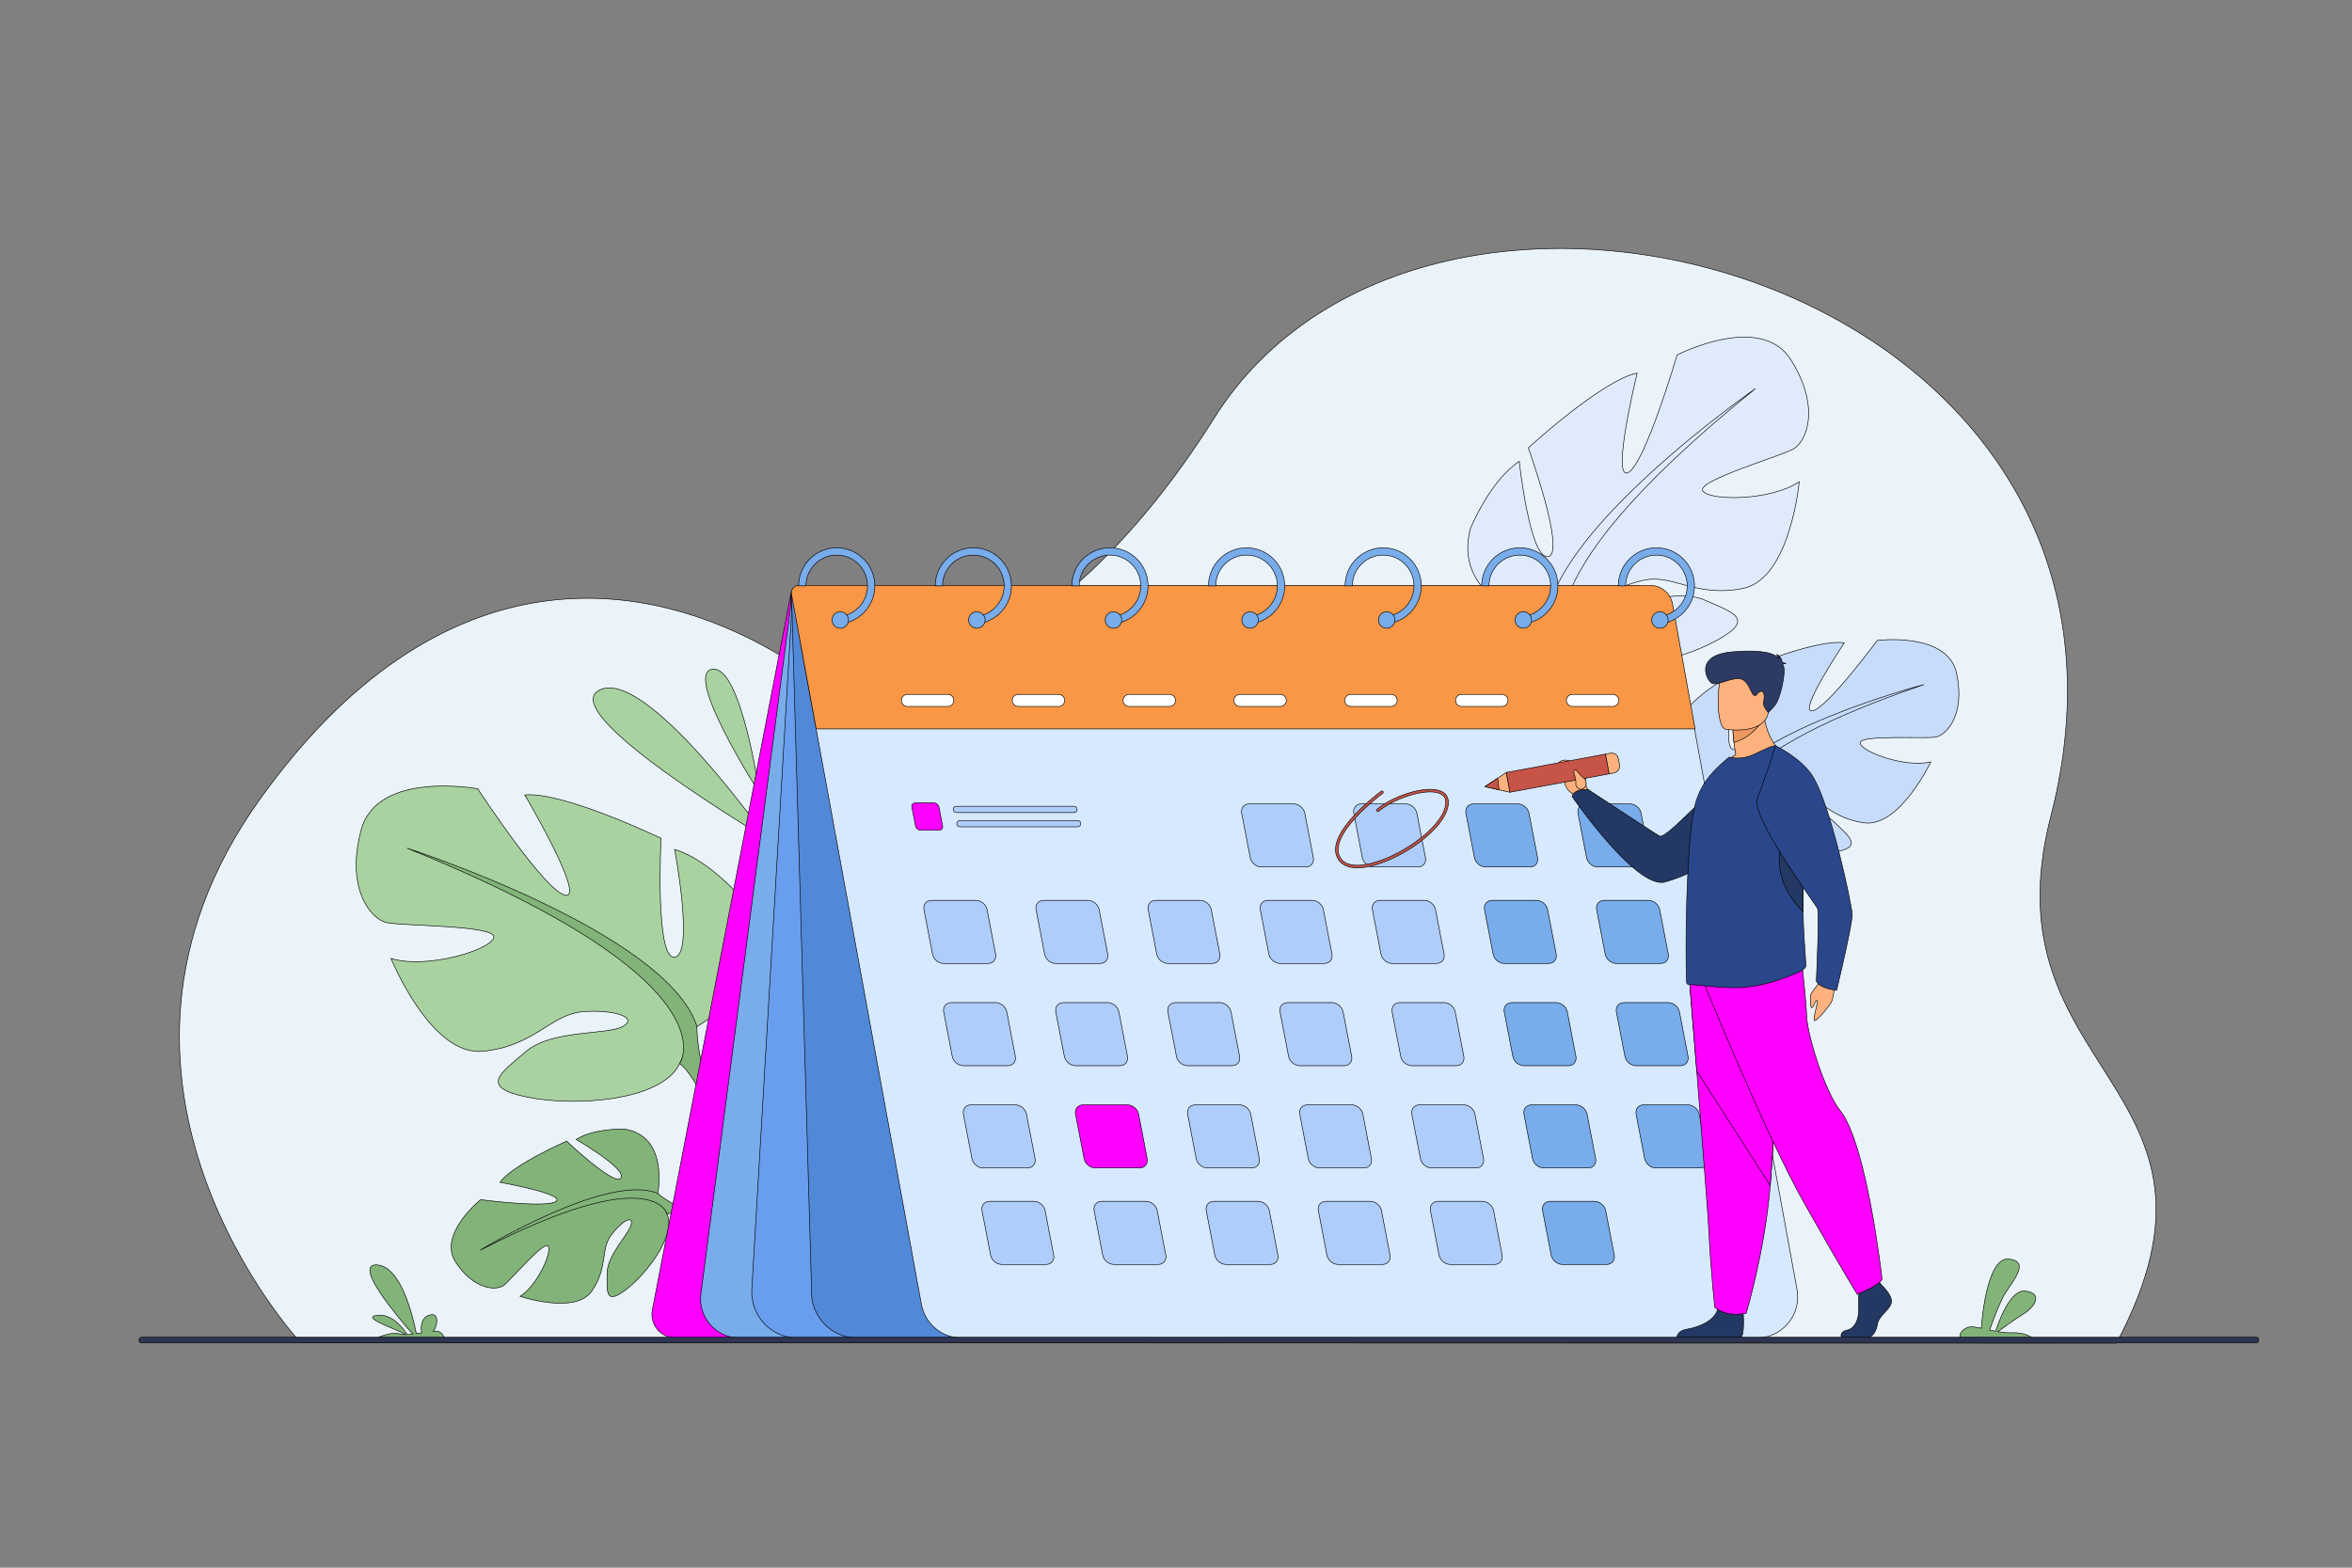 <svg id="vector" xmlns="http://www.w3.org/2000/svg" width="1000" height="666.667" viewBox="0 0 4000 2666.667"><rect x="0" y="0" width="4000" height="2666.667" fill="#808080" stroke="none"/><path fill="#ebf3fa" fill-rule="nonzero" d="m511.27,2283.92c0,-0 -413.02,-443.45 -69.85,-923.55C745.9,934.4 1100.9,963.52 1361.36,1136.38 1472.28,1210.01 1792.11,1145.46 2064.34,712.01 2435.54,120.9 3722.35,479.41 3487.75,1388.84 3374.18,1828.93 3833.28,1844.93 3599.36,2284.85l-3088.09,-0.93" stroke="#00000000" id="path_0"/><path fill="#a8d29f" fill-rule="nonzero" d="m1304.43,1426.63c0,-0 -204.32,-290.84 -284.17,-253.13C940.4,1211.2 1304.43,1426.63 1304.43,1426.63" stroke="#00000000" id="path_1"/><path fill="#a8d29f" fill-rule="nonzero" d="m1291.43,1348.48c0,-0 -31.21,-218.68 -80.41,-210.11 -49.2,8.59 80.41,210.11 80.41,210.11" stroke="#00000000" id="path_2"/><path fill="#82b378" fill-rule="nonzero" d="m1118.69,2030.08c0,-0 19.64,-97.31 -56.63,-109.53 0,-0 -51.73,-1.81 -82.19,17.69 0,-0 86.51,49.95 76.22,65.47 -10.29,15.52 -92.38,-62.6 -92.38,-62.6 0,-0 -92.73,40.61 -113.43,70.04 0,-0 109.58,19.52 95.79,32.03 -13.79,12.52 -128.77,-2.51 -128.77,-2.51 0,-0 -74.09,59.68 -41.82,107.19 32.27,47.51 69.1,47.16 80.75,38.91 11.66,-8.25 68.72,-76.47 75.98,-67.19 7.26,9.28 -17.85,66.87 -47.56,85.51 0,-0 93.29,31.41 121.39,-8.4 28.1,-39.8 15.1,-70.75 32.91,-95.04 17.81,-24.28 38.24,-35.65 34.59,-19 -3.65,16.65 -40.88,51.67 -41.04,83.49 -0.16,31.83 -3.32,55 33.04,26.85 36.35,-28.15 84.65,-93.24 68.9,-128.07 -15.75,-34.84 -15.75,-34.84 -15.75,-34.84" stroke="#00000000" id="path_3"/><path fill="#82b378" fill-rule="nonzero" d="m816.46,2126.72c0,-0 217.59,-132.8 302.23,-96.64 0,-0 29.03,26.45 79,37.4l13.14,11.29c0,-0 -61.23,-19.11 -76.39,-13.85 0,-0 -22.45,-90.84 -317.97,61.8" stroke="#00000000" id="path_4"/><path fill="#82b378" fill-rule="nonzero" d="m1197.69,2067.48c0,-0 67.45,8.64 106.01,69.85L1295.47,2142.95c0,-0 -51.68,-56.69 -93.48,-66.8 -41.8,-10.12 -4.29,-8.67 -4.29,-8.67" stroke="#00000000" id="path_5"/><path fill="#a8d29f" fill-rule="nonzero" d="m1185.29,1746.15c0,-0 158,-88.48 84.27,-208.56 0,-0 -58.99,-73.73 -122.19,-92.69 0,-0 33.71,179.07 0,183.28 -33.71,4.21 -23.17,-202.24 -23.17,-202.24 0,-0 -166.43,-80.05 -231.73,-73.73 0,-0 103.23,174.85 69.52,170.64 -33.71,-4.21 -149.57,-181.17 -149.57,-181.17 0,-0 -170.64,-31.61 -198.03,69.52 -27.39,101.12 16.85,151.68 42.13,158 25.28,6.32 187.49,4.21 183.28,25.28 -4.21,21.07 -113.76,54.77 -174.85,35.81 0,-0 67.41,166.43 155.89,158 88.48,-8.43 115.87,-63.2 170.64,-67.41 54.77,-4.21 94.8,10.53 67.41,25.28 -27.39,14.75 -120.08,4.83 -164.32,42.44 -44.24,37.61 -80.05,60.79 2.11,77.64 82.16,16.85 229.63,6.32 259.12,-56.88 29.49,-63.2 29.49,-63.2 29.49,-63.2" stroke="#00000000" id="path_6"/><path fill="#82b378" fill-rule="nonzero" d="m692.33,1442.79c0,-0 442.4,143.25 492.96,303.36 0,-0 -2.11,71.63 42.13,153.79l0,31.6c0,-0 -46.35,-107.44 -71.63,-122.19 0,-0 99.01,-139.04 -463.47,-366.56" stroke="#00000000" id="path_7"/><path fill="#82b378" fill-rule="nonzero" d="m1227.43,1899.93c0,-0 68.23,103.6 29.33,229.72l-17.55,-4.72c0,-0 17.04,-138.91 -18.66,-208.77 -35.69,-69.87 6.88,-16.23 6.88,-16.23" stroke="#00000000" id="path_8"/><path fill="#FF00FF" fill-rule="nonzero" d="M1345.88,1005.87 L1109.48,2228.01c-4.81,24.87 14.24,47.95 39.55,47.95l124.68,-0l72.17,-1270.09" stroke="#00000000" id="path_9"/><path fill="#c7dcfb" fill-rule="nonzero" d="m2917.27,1355.72c0,-0 -106.33,-67.84 -50.26,-148.4 0,-0 43.97,-48.92 88.67,-59.58 0,-0 -30.6,123.17 -7.32,127.45 23.28,4.27 24.18,-139.71 24.18,-139.71 0,-0 118.94,-49.02 164.1,-42.02 0,-0 -78.77,117.47 -55.16,115.88 23.62,-1.58 111.25,-120.01 111.25,-120.01 0,-0 119.9,-15.16 134.94,56.25 14.99,71.41 -17.78,104.8 -35.62,108.19 -17.82,3.39 -130.55,-4.55 -128.46,10.26 2.09,14.82 76.92,42.63 120.15,31.88 0,-0 -53.5,113.03 -114.7,103.64 -61.19,-9.39 -78.05,-48.57 -115.97,-53.69 -37.92,-5.11 -66.36,3.55 -47.88,14.89 18.46,11.35 83.3,8.16 112.56,36.08 29.26,27.91 53.24,45.45 -4.57,53.89 -57.79,8.44 -159.93,-4.77 -177.9,-49.89 -18.01,-45.12 -18.01,-45.12 -18.01,-45.12" stroke="#00000000" id="path_10"/><path fill="#c7dcfb" fill-rule="nonzero" d="m3272.19,1164.44c0,-0 -313.35,81.95 -354.9,191.27 0,-0 -1.39,49.88 -35.43,105.25l-1.26,21.97c0,-0 36.52,-72.87 54.68,-82.11 0,-0 -63.3,-100.64 336.92,-236.39" stroke="#00000000" id="path_11"/><path fill="#c7dcfb" fill-rule="nonzero" d="m2881.85,1460.98c0,-0 -51.59,69.32 -29.58,158.56l12.41,-2.57c0,-0 -6.31,-97.27 21.31,-144.42 27.62,-47.16 -4.13,-11.56 -4.13,-11.56" stroke="#00000000" id="path_12"/><path fill="#dfebfd" fill-rule="nonzero" d="m2630.98,1061.28c0,-0 -163.39,-35.88 -130.37,-161.78 0,-0 32.36,-80.99 83.15,-114.68 0,-0 18.18,167.32 49.12,162.02 30.93,-5.31 -33.71,-184.98 -33.71,-184.98 0,-0 125.67,-115.36 185.11,-127.27 0,-0 -44.41,182.22 -15.73,169.46 28.65,-12.76 83.66,-200.23 83.66,-200.23 0,-0 142.38,-73.67 193.68,8.38 51.3,82.05 25.75,138.59 5.09,150.96 -20.65,12.36 -164.61,53.96 -155.24,71.46 9.37,17.49 115.24,17.94 164.15,-15.2 0,-0 -14.97,165.18 -95.46,181.44 -80.47,16.26 -119.37,-24.82 -168.9,-13.87 -49.56,10.95 -80.98,34.71 -52.82,40.41 28.16,5.7 107.45,-27.91 156.63,-6.51 49.19,21.39 87.06,32.28 18.94,69.19 -68.12,36.91 -201.28,67.12 -244.3,19.16 -43,-47.96 -43,-47.96 -43,-47.96" stroke="#00000000" id="path_13"/><path fill="#dfebfd" fill-rule="nonzero" d="m2985.46,661.02c0,-0 -352.69,245.18 -354.48,400.26 0,-0 21.06,62.75 3.96,147.23l8.48,27.93c0,-0 12.18,-107.39 30.57,-127.2 0,-0 -124.77,-96.38 311.48,-448.23" stroke="#00000000" id="path_14"/><path fill="#dfebfd" fill-rule="nonzero" d="m2634.95,1208.52c0,-0 -32.55,109.87 35.63,210.92l14.25,-8.87c0,-0 -52.28,-118.23 -39.45,-189.55 12.83,-71.32 -10.43,-12.51 -10.43,-12.51" stroke="#00000000" id="path_15"/><path fill="#78acea" fill-rule="nonzero" d="M1348.72,1000.92 L1192.03,2200.88c-5.2,39.79 25.78,75.08 65.91,75.08l229.87,-0l-129.6,-1279.37 -9.48,4.33" stroke="#00000000" id="path_16"/><path fill="#699dee" fill-rule="nonzero" d="M1348.72,1000.92 L1278.57,2193.23c-2.64,44.88 33.04,82.73 78,82.73l342.83,-0l-350.68,-1275.04" stroke="#00000000" id="path_17"/><path fill="#5288d8" fill-rule="nonzero" d="m1346.08,1010.65 l34.11,1182.57c-2.64,44.88 33.04,82.73 78,82.73l342.83,-0l-454.93,-1265.31" stroke="#00000000" id="path_18"/><path fill="#d7e9ff" fill-rule="nonzero" d="M2987.45,2275.96L1635.72,2275.96c-33.75,-0 -62.68,-24.12 -68.75,-57.32l-205.68,-1124.83c-9.35,-51.07 29.88,-98.12 81.8,-98.12l1335.81,-0c33.74,-0 62.67,24.12 68.74,57.32l208.54,1140.48c7.86,42.92 -25.1,82.47 -68.74,82.47" stroke="#00000000" id="path_19"/><path fill="#f99746" fill-rule="nonzero" d="M1388.05,1239.9L2882.77,1239.9l-38.32,-212.37c-3.32,-18.42 -19.37,-31.82 -38.1,-31.82L1358.55,995.7c-7.91,-0 -13.88,7.17 -12.47,14.95l41.97,229.24" stroke="#00000000" id="path_20"/><path fill="#78acea" fill-rule="nonzero" d="m1423,931.79c-35.75,-0 -64.81,29.05 -64.81,64.79l12.45,-0c0,-28.87 23.48,-52.35 52.36,-52.35 28.87,-0 52.36,23.48 52.36,52.35 0,5.8 -0.93,11.37 -2.69,16.57 -5.13,15.4 -17.24,27.61 -32.55,32.91 -4.48,1.56 -9.21,2.53 -14.15,2.8l0,12.45c5.76,-0.25 11.29,-1.27 16.56,-2.93 21.03,-6.65 37.44,-23.77 43.12,-45.23 1.4,-5.29 2.15,-10.84 2.15,-16.57 0,-35.73 -29.07,-64.79 -64.8,-64.79" stroke="#00000000" id="path_21"/><path fill="#78acea" fill-rule="nonzero" d="m1443.04,1054.63c0,1.29 -0.19,2.56 -0.51,3.75 -1.64,5.93 -7.07,10.28 -13.52,10.28 -7.75,-0 -14.04,-6.28 -14.04,-14.03 0,-7.75 6.29,-14.04 14.04,-14.04 4.52,-0 8.53,2.16 11.11,5.47 1.84,2.37 2.92,5.35 2.92,8.57" stroke="#00000000" id="path_22"/><path fill="#78acea" fill-rule="nonzero" d="m1655.33,931.79c-35.73,-0 -64.8,29.05 -64.8,64.79l12.44,-0c0,-28.87 23.49,-52.35 52.36,-52.35 28.88,-0 52.36,23.48 52.36,52.35 0,5.8 -0.95,11.37 -2.69,16.57 -5.15,15.4 -17.24,27.61 -32.55,32.91 -4.47,1.56 -9.21,2.53 -14.15,2.8l0,12.45c5.75,-0.25 11.29,-1.27 16.56,-2.93 21.03,-6.65 37.45,-23.77 43.13,-45.23 1.4,-5.29 2.15,-10.84 2.15,-16.57 0,-35.73 -29.08,-64.79 -64.81,-64.79" stroke="#00000000" id="path_23"/><path fill="#78acea" fill-rule="nonzero" d="m1675.36,1054.63c0,1.29 -0.17,2.56 -0.49,3.75 -1.64,5.93 -7.07,10.28 -13.53,10.28 -7.75,-0 -14.03,-6.28 -14.03,-14.03 0,-7.75 6.28,-14.04 14.03,-14.04 4.53,-0 8.56,2.16 11.12,5.47 1.83,2.37 2.91,5.35 2.91,8.57" stroke="#00000000" id="path_24"/><path fill="#78acea" fill-rule="nonzero" d="m1887.68,931.79c-35.73,-0 -64.8,29.05 -64.8,64.79l12.43,-0c0,-28.87 23.48,-52.35 52.37,-52.35 28.87,-0 52.36,23.48 52.36,52.35 0,5.8 -0.95,11.37 -2.71,16.57 -5.13,15.4 -17.24,27.61 -32.53,32.91 -4.48,1.56 -9.23,2.53 -14.16,2.8l0,12.45c5.75,-0.25 11.29,-1.27 16.56,-2.93 21.04,-6.67 37.44,-23.77 43.12,-45.23 1.4,-5.29 2.15,-10.84 2.15,-16.57 0,-35.73 -29.07,-64.79 -64.79,-64.79" stroke="#00000000" id="path_25"/><path fill="#78acea" fill-rule="nonzero" d="m1907.71,1054.63c0,1.29 -0.19,2.56 -0.51,3.75 -1.64,5.93 -7.07,10.28 -13.52,10.28 -7.75,-0 -14.04,-6.28 -14.04,-14.03 0,-7.75 6.29,-14.04 14.04,-14.04 4.52,-0 8.53,2.16 11.12,5.47 1.83,2.37 2.91,5.35 2.91,8.57" stroke="#00000000" id="path_26"/><path fill="#78acea" fill-rule="nonzero" d="m2120,931.79c-35.73,-0 -64.79,29.06 -64.79,64.79l12.44,-0c0,-28.87 23.48,-52.35 52.35,-52.35 28.87,-0 52.37,23.48 52.37,52.35 0,5.79 -0.95,11.37 -2.69,16.57 -5.15,15.39 -17.24,27.61 -32.54,32.91 -4.48,1.55 -9.22,2.52 -14.15,2.8l0,12.45c5.74,-0.27 11.3,-1.26 16.57,-2.94 21.04,-6.68 37.44,-23.78 43.12,-45.22 1.39,-5.29 2.14,-10.86 2.14,-16.57 0,-35.73 -29.07,-64.79 -64.81,-64.79" stroke="#00000000" id="path_27"/><path fill="#78acea" fill-rule="nonzero" d="m2140.05,1054.63c0,1.29 -0.19,2.56 -0.51,3.75 -1.64,5.93 -7.08,10.28 -13.53,10.28 -7.75,-0 -14.03,-6.28 -14.03,-14.03 0,-7.75 6.28,-14.04 14.03,-14.04 4.52,-0 8.55,2.16 11.12,5.47 1.84,2.37 2.92,5.35 2.92,8.57" stroke="#00000000" id="path_28"/><path fill="#78acea" fill-rule="nonzero" d="m2352.33,931.8c-35.72,-0 -64.8,29.05 -64.8,64.79l12.43,-0c0,-28.87 23.52,-52.36 52.38,-52.36 28.87,-0 52.36,23.49 52.36,52.36 0,5.8 -0.95,11.37 -2.7,16.58 -5.15,15.38 -17.25,27.6 -32.55,32.89 -4.46,1.56 -9.22,2.54 -14.13,2.8l0,12.46c5.74,-0.27 11.28,-1.26 16.55,-2.94 21.03,-6.66 37.46,-23.77 43.12,-45.21 1.41,-5.31 2.15,-10.85 2.15,-16.58 0,-35.74 -29.06,-64.79 -64.8,-64.79" stroke="#00000000" id="path_29"/><path fill="#78acea" fill-rule="nonzero" d="m2372.37,1054.64c0,1.3 -0.19,2.55 -0.51,3.74 -1.63,5.94 -7.04,10.29 -13.52,10.29 -7.74,-0 -14.03,-6.29 -14.03,-14.03 0,-7.76 6.29,-14.04 14.03,-14.04 4.54,-0 8.56,2.15 11.11,5.47 1.85,2.37 2.93,5.34 2.93,8.57" stroke="#00000000" id="path_30"/><path fill="#78acea" fill-rule="nonzero" d="m2584.7,931.79c-35.74,-0 -64.81,29.05 -64.81,64.79l12.43,-0c0,-28.88 23.49,-52.36 52.37,-52.36 28.87,-0 52.36,23.47 52.36,52.36 0,5.79 -0.96,11.36 -2.7,16.56 -5.15,15.39 -17.25,27.62 -32.54,32.91 -4.47,1.55 -9.22,2.53 -14.16,2.8l0,12.45c5.77,-0.26 11.3,-1.26 16.56,-2.94 21.02,-6.65 37.45,-23.77 43.12,-45.22 1.4,-5.28 2.15,-10.84 2.15,-16.56 0,-35.74 -29.06,-64.79 -64.79,-64.79" stroke="#00000000" id="path_31"/><path fill="#78acea" fill-rule="nonzero" d="m2604.72,1054.63c0,1.29 -0.19,2.56 -0.51,3.74 -1.63,5.93 -7.08,10.29 -13.53,10.29 -7.73,-0 -14.01,-6.3 -14.01,-14.03 0,-7.75 6.28,-14.05 14.01,-14.05 4.52,-0 8.55,2.16 11.12,5.47 1.84,2.38 2.92,5.35 2.92,8.58" stroke="#00000000" id="path_32"/><path fill="#78acea" fill-rule="nonzero" d="m2817.02,931.79c-35.73,-0 -64.8,29.06 -64.8,64.79l12.43,-0c0,-28.87 23.5,-52.35 52.37,-52.35 28.87,-0 52.37,23.48 52.37,52.35 0,5.8 -0.94,11.37 -2.69,16.57 -5.14,15.39 -17.24,27.61 -32.57,32.9 -4.47,1.55 -9.19,2.53 -14.13,2.8l0,12.45c5.75,-0.26 11.28,-1.26 16.55,-2.94 21.02,-6.65 37.45,-23.77 43.12,-45.22 1.4,-5.3 2.14,-10.85 2.14,-16.57 0,-35.73 -29.07,-64.79 -64.8,-64.79" stroke="#00000000" id="path_33"/><path fill="#78acea" fill-rule="nonzero" d="m2837.05,1054.63c0,1.29 -0.17,2.56 -0.49,3.74 -1.65,5.94 -7.08,10.29 -13.54,10.29 -7.75,-0 -14.03,-6.29 -14.03,-14.03 0,-7.75 6.28,-14.03 14.03,-14.03 4.53,-0 8.53,2.15 11.1,5.47 1.84,2.37 2.92,5.34 2.92,8.57" stroke="#00000000" id="path_34"/><path fill="#afcdfb" fill-rule="nonzero" d="m2252.43,1638.85l-75.56,-0c-8.73,-0 -17.26,-7.13 -18.94,-15.88l-14.58,-75.56c-1.68,-8.73 4.07,-15.88 12.82,-15.88l75.56,-0c8.73,-0 17.26,7.15 18.93,15.88l14.59,75.56c1.68,8.75 -4.09,15.88 -12.82,15.88" stroke="#00000000" id="path_35"/><path fill="#afcdfb" fill-rule="nonzero" d="m2443.1,1638.85l-75.57,-0c-8.73,-0 -17.25,-7.13 -18.92,-15.88l-14.59,-75.56c-1.67,-8.73 4.1,-15.88 12.83,-15.88l75.55,-0c8.74,-0 17.26,7.15 18.95,15.88l14.58,75.56c1.67,8.75 -4.09,15.88 -12.83,15.88" stroke="#00000000" id="path_36"/><path fill="#78acea" fill-rule="nonzero" d="m2633.78,1638.85l-75.57,-0c-8.74,-0 -17.25,-7.13 -18.94,-15.88l-14.57,-75.56c-1.69,-8.73 4.08,-15.88 12.82,-15.88l75.55,-0c8.74,-0 17.25,7.15 18.96,15.88l14.57,75.56c1.67,8.75 -4.09,15.88 -12.82,15.88" stroke="#00000000" id="path_37"/><path fill="#afcdfb" fill-rule="nonzero" d="m1680.43,1638.85l-75.56,-0c-8.73,-0 -17.27,-7.13 -18.95,-15.88l-14.57,-75.56c-1.69,-8.73 4.08,-15.88 12.81,-15.88l75.56,-0c8.73,-0 17.27,7.15 18.95,15.88l14.57,75.56c1.69,8.75 -4.08,15.88 -12.81,15.88" stroke="#00000000" id="path_38"/><path fill="#FF00FF" fill-rule="nonzero" d="m1597.61,1412.01l-32.48,-0c-3.75,-0 -7.41,-3.07 -8.13,-6.83l-6.27,-32.47c-0.72,-3.76 1.76,-6.83 5.51,-6.83l32.47,-0c3.76,-0 7.43,3.07 8.15,6.83l6.27,32.47c0.72,3.76 -1.76,6.83 -5.51,6.83" stroke="#00000000" id="path_39"/><path fill="#afcdfb" fill-rule="nonzero" d="m1871.09,1638.85l-75.56,-0c-8.73,-0 -17.27,-7.13 -18.95,-15.88l-14.57,-75.56c-1.68,-8.73 4.08,-15.88 12.81,-15.88l75.56,-0c8.73,-0 17.27,7.15 18.95,15.88l14.57,75.56c1.69,8.75 -4.08,15.88 -12.81,15.88" stroke="#00000000" id="path_40"/><path fill="#afcdfb" fill-rule="nonzero" d="m2061.76,1638.85l-75.56,-0c-8.73,-0 -17.25,-7.13 -18.95,-15.88l-14.57,-75.56c-1.68,-8.73 4.08,-15.88 12.81,-15.88l75.56,-0c8.75,-0 17.27,7.15 18.95,15.88l14.57,75.56c1.69,8.75 -4.08,15.88 -12.81,15.88" stroke="#00000000" id="path_41"/><path fill="#78acea" fill-rule="nonzero" d="m2824.43,1638.86l-75.55,-0c-8.74,-0 -17.28,-7.13 -18.95,-15.88l-14.58,-75.56c-1.69,-8.73 4.08,-15.88 12.82,-15.88l75.55,-0c8.74,-0 17.28,7.15 18.95,15.88l14.58,75.56c1.69,8.74 -4.08,15.88 -12.82,15.88" stroke="#00000000" id="path_42"/><path fill="#afcdfb" fill-rule="nonzero" d="m2220.76,1474.75l-75.56,-0c-8.74,-0 -17.27,-7.15 -18.94,-15.88l-14.58,-75.56c-1.69,-8.73 4.07,-15.88 12.81,-15.88l75.56,-0c8.74,-0 17.27,7.15 18.95,15.88l14.56,75.56c1.7,8.73 -4.07,15.88 -12.81,15.88" stroke="#00000000" id="path_43"/><path fill="#afcdfb" fill-rule="nonzero" d="m2411.43,1474.75l-75.56,-0c-8.72,-0 -17.25,-7.15 -18.95,-15.88l-14.57,-75.56c-1.68,-8.73 4.08,-15.88 12.81,-15.88l75.56,-0c8.75,-0 17.26,7.15 18.95,15.88l14.59,75.56c1.68,8.73 -4.09,15.88 -12.83,15.88" stroke="#00000000" id="path_44"/><path fill="#78acea" fill-rule="nonzero" d="m2602.09,1474.75l-75.56,-0c-8.73,-0 -17.24,-7.15 -18.93,-15.88l-14.59,-75.56c-1.67,-8.73 4.09,-15.88 12.83,-15.88l75.56,-0c8.73,-0 17.26,7.15 18.94,15.88l14.58,75.56c1.69,8.73 -4.09,15.88 -12.83,15.88" stroke="#00000000" id="path_45"/><path fill="#78acea" fill-rule="nonzero" d="m2792.77,1474.75l-75.56,-0c-8.75,-0 -17.26,-7.15 -18.94,-15.88l-14.59,-75.56c-1.67,-8.73 4.1,-15.88 12.83,-15.88l75.56,-0c8.73,-0 17.26,7.15 18.94,15.88l14.57,75.56c1.69,8.73 -4.06,15.88 -12.81,15.88" stroke="#00000000" id="path_46"/><path fill="#afcdfb" fill-rule="nonzero" d="m2285.98,1812.8l-75.56,-0c-8.74,-0 -17.26,-7.15 -18.94,-15.88l-14.58,-75.56c-1.69,-8.73 4.08,-15.88 12.81,-15.88l75.56,-0c8.74,-0 17.26,7.15 18.94,15.88l14.58,75.56c1.68,8.73 -4.08,15.88 -12.81,15.88" stroke="#00000000" id="path_47"/><path fill="#afcdfb" fill-rule="nonzero" d="m2476.66,1812.8l-75.56,-0c-8.74,-0 -17.27,-7.15 -18.95,-15.88l-14.56,-75.56c-1.7,-8.73 4.08,-15.88 12.81,-15.88l75.56,-0c8.73,-0 17.27,7.15 18.95,15.88l14.56,75.56c1.7,8.73 -4.08,15.88 -12.81,15.88" stroke="#00000000" id="path_48"/><path fill="#78acea" fill-rule="nonzero" d="m2667.32,1812.8l-75.55,-0c-8.74,-0 -17.26,-7.15 -18.95,-15.88l-14.58,-75.56c-1.68,-8.73 4.08,-15.88 12.82,-15.88l75.57,-0c8.74,-0 17.26,7.15 18.94,15.88l14.58,75.56c1.69,8.73 -4.08,15.88 -12.82,15.88" stroke="#00000000" id="path_49"/><path fill="#afcdfb" fill-rule="nonzero" d="m1713.97,1812.8l-75.56,-0c-8.73,-0 -17.25,-7.15 -18.95,-15.88l-14.57,-75.56c-1.68,-8.73 4.08,-15.88 12.83,-15.88l75.56,-0c8.73,-0 17.25,7.15 18.93,15.88l14.59,75.56c1.68,8.73 -4.09,15.88 -12.83,15.88" stroke="#00000000" id="path_50"/><path fill="#afcdfb" fill-rule="nonzero" d="m1904.64,1812.8l-75.56,-0c-8.73,-0 -17.25,-7.15 -18.95,-15.88l-14.57,-75.56c-1.68,-8.73 4.09,-15.88 12.83,-15.88l75.56,-0c8.73,-0 17.25,7.15 18.95,15.88l14.57,75.56c1.68,8.73 -4.08,15.88 -12.83,15.88" stroke="#00000000" id="path_51"/><path fill="#afcdfb" fill-rule="nonzero" d="m2095.32,1812.8l-75.56,-0c-8.75,-0 -17.27,-7.15 -18.95,-15.88l-14.59,-75.56c-1.68,-8.73 4.09,-15.88 12.83,-15.88l75.56,-0c8.73,-0 17.25,7.15 18.95,15.88l14.57,75.56c1.68,8.73 -4.08,15.88 -12.81,15.88" stroke="#00000000" id="path_52"/><path fill="#78acea" fill-rule="nonzero" d="m2857.99,1812.8l-75.57,-0c-8.72,-0 -17.25,-7.15 -18.94,-15.88l-14.57,-75.56c-1.67,-8.73 4.09,-15.88 12.81,-15.88l75.58,-0c8.72,-0 17.25,7.15 18.93,15.88l14.59,75.56c1.67,8.73 -4.11,15.88 -12.83,15.88" stroke="#00000000" id="path_53"/><path fill="#afcdfb" fill-rule="nonzero" d="M2319.52,1986.74L2243.96,1986.74c-8.73,-0 -17.25,-7.15 -18.94,-15.88l-14.58,-75.56c-1.68,-8.73 4.08,-15.88 12.82,-15.88l75.58,-0c8.73,-0 17.25,7.15 18.93,15.88l14.59,75.56c1.68,8.73 -4.1,15.88 -12.83,15.88" stroke="#00000000" id="path_54"/><path fill="#afcdfb" fill-rule="nonzero" d="m2510.18,1986.74l-75.56,-0c-8.74,-0 -17.25,-7.15 -18.94,-15.88l-14.58,-75.56c-1.67,-8.73 4.07,-15.88 12.82,-15.88l75.56,-0c8.74,-0 17.25,7.15 18.94,15.88l14.59,75.56c1.67,8.73 -4.1,15.88 -12.84,15.88" stroke="#00000000" id="path_55"/><path fill="#78acea" fill-rule="nonzero" d="m2700.85,1986.74l-75.56,-0c-8.73,-0 -17.24,-7.15 -18.92,-15.88l-14.59,-75.56c-1.68,-8.73 4.1,-15.88 12.83,-15.88l75.56,-0c8.73,-0 17.26,7.15 18.94,15.88l14.58,75.56c1.68,8.73 -4.08,15.88 -12.83,15.88" stroke="#00000000" id="path_56"/><path fill="#afcdfb" fill-rule="nonzero" d="m1747.53,1986.73l-75.56,-0c-8.75,-0 -17.27,-7.15 -18.95,-15.88l-14.57,-75.56c-1.69,-8.73 4.08,-15.88 12.81,-15.88l75.56,-0c8.73,-0 17.25,7.15 18.95,15.88l14.57,75.56c1.68,8.73 -4.08,15.88 -12.81,15.88" stroke="#00000000" id="path_57"/><path fill="#FF00FF" fill-rule="nonzero" d="m1938.2,1986.73l-75.56,-0c-8.73,-0 -17.27,-7.15 -18.95,-15.88l-14.57,-75.56c-1.69,-8.73 4.08,-15.88 12.81,-15.88l75.56,-0c8.73,-0 17.27,7.15 18.95,15.88l14.57,75.56c1.69,8.73 -4.08,15.88 -12.81,15.88" stroke="#00000000" id="path_58"/><path fill="#afcdfb" fill-rule="nonzero" d="m2128.87,1986.73l-75.56,-0c-8.73,-0 -17.27,-7.15 -18.95,-15.88l-14.57,-75.56c-1.68,-8.73 4.08,-15.88 12.81,-15.88l75.56,-0c8.73,-0 17.27,7.15 18.95,15.88l14.57,75.56c1.69,8.73 -4.08,15.88 -12.81,15.88" stroke="#00000000" id="path_59"/><path fill="#78acea" fill-rule="nonzero" d="m2891.56,1986.73l-75.56,-0c-8.74,-0 -17.28,-7.15 -18.95,-15.88l-14.57,-75.56c-1.69,-8.73 4.08,-15.88 12.8,-15.88l75.58,-0c8.72,-0 17.26,7.15 18.93,15.88l14.58,75.56c1.68,8.73 -4.08,15.88 -12.82,15.88" stroke="#00000000" id="path_60"/><path fill="#afcdfb" fill-rule="nonzero" d="m2351.18,2150.85l-75.56,-0c-8.72,-0 -17.26,-7.15 -18.94,-15.88l-14.57,-75.56c-1.68,-8.75 4.09,-15.89 12.82,-15.89l75.57,-0c8.72,-0 17.24,7.15 18.94,15.89l14.57,75.56c1.68,8.73 -4.08,15.88 -12.83,15.88" stroke="#00000000" id="path_61"/><path fill="#afcdfb" fill-rule="nonzero" d="m2541.87,2150.85l-75.56,-0c-8.75,-0 -17.27,-7.15 -18.95,-15.88l-14.59,-75.56c-1.68,-8.75 4.09,-15.89 12.83,-15.89l75.56,-0c8.72,-0 17.25,7.15 18.95,15.89l14.57,75.56c1.68,8.73 -4.08,15.88 -12.81,15.88" stroke="#00000000" id="path_62"/><path fill="#78acea" fill-rule="nonzero" d="m2732.53,2150.85l-75.55,-0c-8.75,-0 -17.27,-7.15 -18.96,-15.88l-14.56,-75.56c-1.7,-8.75 4.08,-15.89 12.81,-15.89l75.55,-0c8.75,-0 17.27,7.15 18.96,15.89l14.56,75.56c1.69,8.73 -4.08,15.88 -12.81,15.88" stroke="#00000000" id="path_63"/><path fill="#afcdfb" fill-rule="nonzero" d="m1779.19,2150.85l-75.56,-0c-8.73,-0 -17.27,-7.15 -18.95,-15.88l-14.57,-75.56c-1.69,-8.75 4.08,-15.89 12.81,-15.89l75.56,-0c8.73,-0 17.27,7.15 18.95,15.89l14.57,75.56c1.69,8.73 -4.08,15.88 -12.81,15.88" stroke="#00000000" id="path_64"/><path fill="#afcdfb" fill-rule="nonzero" d="m1969.85,2150.85l-75.56,-0c-8.73,-0 -17.27,-7.15 -18.95,-15.88l-14.57,-75.56c-1.68,-8.75 4.08,-15.89 12.81,-15.89l75.56,-0c8.75,-0 17.27,7.15 18.95,15.89l14.57,75.56c1.69,8.73 -4.08,15.88 -12.81,15.88" stroke="#00000000" id="path_65"/><path fill="#afcdfb" fill-rule="nonzero" d="M2160.52,2150.85L2084.96,2150.85c-8.73,-0 -17.25,-7.15 -18.95,-15.88l-14.57,-75.56c-1.68,-8.75 4.08,-15.89 12.82,-15.89l75.57,-0c8.74,-0 17.25,7.15 18.93,15.89l14.58,75.56c1.68,8.73 -4.1,15.88 -12.82,15.88" stroke="#00000000" id="path_66"/><path fill="#afcdfb" fill-rule="nonzero" d="m1826.63,1382.19l-200.17,-0c-2.96,-0 -5.37,-2.41 -5.37,-5.36l0,-0c0,-2.95 2.41,-5.36 5.37,-5.36l200.17,-0c2.95,-0 5.36,2.41 5.36,5.36l0,-0c0,2.95 -2.41,5.36 -5.36,5.36" stroke="#00000000" id="path_67"/><path fill="#afcdfb" fill-rule="nonzero" d="M1832.72,1406.44L1632.53,1406.44c-2.95,-0 -5.36,-2.41 -5.36,-5.37l0,-0c0,-2.95 2.41,-5.36 5.36,-5.36l200.19,-0c2.95,-0 5.36,2.41 5.36,5.36l0,-0c0,2.96 -2.41,5.37 -5.36,5.37" stroke="#00000000" id="path_68"/><path fill="#ffffff" fill-rule="nonzero" d="m1611.93,1201.67l-68.69,-0c-5.63,-0 -10.23,-4.61 -10.23,-10.24l0,-0c0,-5.61 4.6,-10.23 10.23,-10.23l68.69,-0c5.63,-0 10.23,4.61 10.23,10.23l0,-0c0,5.63 -4.6,10.24 -10.23,10.24" stroke="#00000000" id="path_69"/><path fill="#ffffff" fill-rule="nonzero" d="M1800.43,1201.67L1731.73,1201.67c-5.63,-0 -10.24,-4.61 -10.24,-10.24l0,-0c0,-5.61 4.61,-10.23 10.24,-10.23l68.69,-0c5.63,-0 10.23,4.61 10.23,10.23l0,-0c0,5.63 -4.6,10.24 -10.23,10.24" stroke="#00000000" id="path_70"/><path fill="#ffffff" fill-rule="nonzero" d="m1988.92,1201.67l-68.69,-0c-5.63,-0 -10.24,-4.61 -10.24,-10.24l0,-0c0,-5.61 4.61,-10.23 10.24,-10.23l68.69,-0c5.63,-0 10.23,4.61 10.23,10.23l0,-0c0,5.63 -4.6,10.24 -10.23,10.24" stroke="#00000000" id="path_71"/><path fill="#ffffff" fill-rule="nonzero" d="m2177.39,1201.66l-68.69,-0c-5.64,-0 -10.23,-4.6 -10.23,-10.23l0,-0c0,-5.62 4.59,-10.23 10.23,-10.23l68.69,-0c5.62,-0 10.24,4.6 10.24,10.23l0,-0c0,5.62 -4.62,10.23 -10.24,10.23" stroke="#00000000" id="path_72"/><path fill="#ffffff" fill-rule="nonzero" d="m2365.89,1201.66l-68.69,-0c-5.63,-0 -10.22,-4.61 -10.22,-10.23l0,-0c0,-5.63 4.59,-10.23 10.22,-10.23l68.69,-0c5.63,-0 10.23,4.61 10.23,10.23l0,-0c0,5.63 -4.61,10.23 -10.23,10.23" stroke="#00000000" id="path_73"/><path fill="#ffffff" fill-rule="nonzero" d="m2554.39,1201.66l-68.69,-0c-5.63,-0 -10.24,-4.6 -10.24,-10.23l0,-0c0,-5.63 4.61,-10.23 10.24,-10.23l68.69,-0c5.63,-0 10.23,4.6 10.23,10.23l0,-0c0,5.63 -4.59,10.23 -10.23,10.23" stroke="#00000000" id="path_74"/><path fill="#ffffff" fill-rule="nonzero" d="m2742.89,1201.66l-68.71,-0c-5.62,-0 -10.24,-4.6 -10.24,-10.23l0,-0c0,-5.63 4.61,-10.23 10.24,-10.23l68.71,-0c5.62,-0 10.22,4.6 10.22,10.23l0,-0c0,5.63 -4.59,10.23 -10.22,10.23" stroke="#00000000" id="path_75"/><path fill="#c65447" fill-rule="nonzero" d="m2308.41,1476.24c-15.15,-0 -26.21,-4.81 -32.22,-14.16 -11.55,-17.92 -2.65,-43.04 26.48,-74.65 21.26,-23.09 46.1,-41.39 46.34,-41.57 0.97,-0.72 2.35,-0.51 3.07,0.47 0.71,0.97 0.5,2.35 -0.47,3.07 -0.98,0.72 -96.69,71.59 -71.75,110.32 7.9,12.27 24.82,13.08 37.64,11.6 23.72,-2.75 54.63,-15.52 82.72,-34.17 29.06,-19.31 49.55,-41.05 56.18,-59.69 4.36,-12.21 3.01,-20.87 -4.01,-25.72 -9.05,-6.27 -27.97,-6.28 -50.59,-0.01 -21.69,5.99 -43.5,16.77 -56.94,28.15 -0.92,0.79 -2.3,0.67 -3.09,-0.25 -0.79,-0.92 -0.68,-2.31 0.24,-3.09 13.89,-11.76 36.35,-22.88 58.6,-29.03 24.23,-6.71 44.01,-6.47 54.27,0.63 6.08,4.21 11.99,12.97 5.65,30.81 -6.95,19.51 -28.04,42.05 -57.89,61.87 -28.62,19.01 -60.26,32.05 -84.63,34.87 -3.36,0.39 -6.57,0.59 -9.61,0.59" stroke="#00000000" id="path_76"/><path fill="#ffb27d" fill-rule="nonzero" d="m2705.06,1351.68 l-7.8,-14.71c0,-0 3.87,-26.22 -28.98,-42.81 0,-0 -12.02,-4.89 -18.79,4.9 -6.24,9.02 11.9,7.39 10.92,22.82 -0.98,15.43 6.36,24.48 16.55,29.51l8.43,9.76 19.67,-9.48" stroke="#00000000" id="path_77"/><path fill="#233862" fill-rule="nonzero" d="m3015.48,1316.51c0,-0 -28.19,138.45 -183.44,183.69 -48.45,14.12 -158.54,-145.41 -158.54,-145.41 0,-0 3.87,-14.71 28.12,-11.33 0,-0 107.19,70.96 120.67,78.68 11.99,6.84 90.72,-87.93 126.63,-103.22 35.89,-15.29 66.56,-2.4 66.56,-2.4" stroke="#00000000" id="path_78"/><path fill="#c65447" fill-rule="nonzero" d="m2730.56,1282.73 l6.21,33.59 -168.96,31.28 -6.23,-33.59 168.97,-31.29" stroke="#00000000" id="path_79"/><path fill="#ffb27d" fill-rule="nonzero" d="m2525.4,1338.1 l42.39,9.52 -6.22,-33.58 -36.17,24.06" stroke="#00000000" id="path_80"/><path fill="#ffb27d" fill-rule="nonzero" d="m2752.24,1290.25 l1.96,10.62c1.22,6.53 -3.11,12.81 -9.64,14.02l-7.81,1.45 -6.22,-33.59 8.5,-1.58c6.15,-1.14 12.05,2.93 13.2,9.08" stroke="#00000000" id="path_81"/><path fill="#233862" fill-rule="nonzero" d="m3200.81,2186.87c0,-0 19.26,17.57 15.51,30.07 -3.75,12.49 -21.14,20.81 -23.49,36.08 -2.35,15.25 -11.75,23.59 -20.19,23.59 -8.46,-0 -40.32,-0 -40.32,-0 0,-0 -6.22,-10.75 8.81,-13.99 15.03,-3.23 20.7,-21.17 19.77,-37.81 -0.95,-16.65 1.4,-38.85 1.4,-38.85l31.94,-7.4 6.56,8.32" stroke="#00000000" id="path_82"/><path fill="#233862" fill-rule="nonzero" d="m2964.55,2232.33c0,-0 3.46,39.99 -4.99,44.15l-108.2,-0.21c0,-0 0,-12.49 17.37,-15.27 17.37,-2.77 47.91,-12.95 53.08,-35.61 5.15,-22.65 42.74,6.95 42.74,6.95" stroke="#00000000" id="path_83"/><path fill="#FF00FF" fill-rule="nonzero" d="m2873.2,1667.35c0,-0 5.69,70.11 12.41,154.37 9.12,114.49 20.08,255.11 21.17,281.75 1.86,46.25 9.4,120.25 9.4,120.25 0,-0 17.84,17.57 53.53,10.17 0,-0 31.83,-105.63 40.91,-217.39 0.15,-1.84 0.3,-3.68 0.43,-5.53 8.45,-113.77 21.6,-353.35 21.6,-353.35l-159.45,9.72" stroke="#00000000" id="path_84"/><path fill="#FF00FF" fill-rule="nonzero" d="m2873.2,1667.35c0,-0 5.69,70.11 12.41,154.37l125.01,194.79c0.15,-1.84 0.3,-3.68 0.43,-5.53 8.45,-113.77 21.6,-353.35 21.6,-353.35l-159.45,9.72" stroke="#00000000" id="path_85"/><path fill="#FF00FF" fill-rule="nonzero" d="m2899.28,1675.67c0,-0 102.86,253.91 170.49,373.23 67.65,119.33 88.78,152.63 88.78,152.63 0,-0 38.76,-15.27 42.28,-25.67 0,-0 -25.86,-230.36 -71.16,-286.52 -25.59,-31.72 -55.65,-126.95 -57.06,-160.25 -1.41,-33.29 -9.15,-99.2 -9.15,-99.2l-164.16,45.79" stroke="#00000000" id="path_86"/><path fill="#ffb27d" fill-rule="nonzero" d="m3034.6,1284.37c0,-0 -69.59,33.58 -109.71,21.12 0,-0 9.87,-12.46 27.14,-21.73 -1.38,-8.05 -2.46,-15.04 -3.07,-20.97 -1.71,-13.68 -1.71,-21.43 -1.71,-21.43l26.86,-21.12 25.47,-20.21c-2.01,56.83 35.02,84.33 35.02,84.33" stroke="#00000000" id="path_87"/><path fill="#2b478b" fill-rule="nonzero" d="m2868.82,1673.13c1.22,1.07 2.6,1.67 4.16,1.67 15.13,-0.31 59.11,8.04 96.29,4.24 31.47,-3.04 59.26,-12.15 89.05,-25.2 4.01,-1.83 13.11,-6.69 12.96,-10.95 -0.17,-4.87 -0.62,-11.69 -1.24,-20.52 -1.24,-17.36 -3,-42.01 -3.56,-71.24 -0.4,-21.67 -0.17,-45.84 1.39,-71.45 0.09,-1.72 0.19,-3.45 0.26,-5.19 0.45,-9.39 0.66,-18.84 0.66,-28.08 0.17,-29.79 -2,-58.2 -6.31,-83.57 -7.57,-44.07 -21.76,-78.56 -42.74,-93.91 -2.79,-2.13 -20.09,6.22 -36.12,13.98 -14.68,7.14 -29.32,7.9 -43.21,5.17l-13.89,12.15c-16.85,15.34 -35.37,36.46 -43.53,68.38 -6.78,27.05 -10.8,75.97 -12.96,126.73 -1.07,23.09 -1.85,46.19 -2.15,68.21l0,0.76c-0.17,2.28 -0.17,4.57 -0.17,6.85 -0.77,56.38 0,101.2 1.09,101.96" stroke="#00000000" id="path_88"/><path fill="#ed985f" fill-rule="nonzero" d="m3000.05,1221.77c0,-0 -17.6,32.06 -51.07,41.03 -1.71,-13.68 -1.71,-21.43 -1.71,-21.43l26.85,-21.12 25.93,1.52" stroke="#00000000" id="path_89"/><path fill="#ffb27d" fill-rule="nonzero" d="m2935.01,1240.44c0,-0 66.4,10.86 72.64,-29.96 6.24,-40.82 19,-66.91 -23.12,-75.57 -42.13,-8.66 -52.77,5.69 -58.21,18.82 -5.44,13.13 -8.41,82.83 8.69,86.7" stroke="#00000000" id="path_90"/><path fill="#2c3a64" fill-rule="nonzero" d="m3031.78,1130.03c0.6,-0.69 1.99,-1.25 5.09,-1.42 0,-0 -2.48,-1.54 -5.8,-1.63 -0.63,-4.3 -2.93,-11.92 -10.32,-13.77 0,-0 3.97,2.12 4.49,6.7 -8.57,-8.81 -26.95,-15.22 -77.84,-11.2 -67.05,5.29 -44.95,48.23 -36.27,53.35 8.68,5.12 30.54,-8.91 46.7,-7.63 16.18,1.28 19.27,24.66 24.75,27.86 5.48,3.21 3.32,-2.46 10.75,-5.82 7.42,-3.36 8.13,8.95 5.98,16.95 -2.14,8 8.05,18.55 8.05,18.55 0,-0 0,-0 10.31,-11.1 10.31,-11.1 20.03,-58.13 15.36,-68.15 -0.41,-0.89 -0.82,-1.78 -1.25,-2.68" stroke="#00000000" id="path_91"/><path fill="#ffb27d" fill-rule="nonzero" d="m2697.12,1336.26c0,-0 2.29,-9.02 -3.97,-13.08 -6.26,-4.06 -12.02,-15.09 -14.66,-13.59 -5.47,3.1 2.98,12.72 1.44,24.72 -0.53,4.21 9.24,15.23 17.19,1.95" stroke="#00000000" id="path_92"/><path fill="#233862" fill-rule="nonzero" d="m3066.5,1551.13c-0.41,-21.67 -0.19,-45.84 1.39,-71.45 0.09,-1.72 0.17,-3.45 0.24,-5.19 -6.31,-31.27 -15.85,-59.01 -29.91,-59.92 0,-0 -41.86,65.8 28.27,136.56" stroke="#00000000" id="path_93"/><path fill="#ffb27d" fill-rule="nonzero" d="m3121.86,1664.59c0,-0 -3.49,33.93 -7.32,40.35 -3.83,6.41 -20.13,26.92 -27.06,30.95 -6.95,4.03 4.23,-27.03 2.8,-33.07 -1.4,-6.04 -5.69,11.03 -8.77,11.43 -3.05,0.4 -2.26,-14.96 -2.36,-20.55 -0.13,-5.59 14.86,-19.39 20.17,-31.28 5.29,-11.91 22.54,2.17 22.54,2.17" stroke="#00000000" id="path_94"/><path fill="#2b478b" fill-rule="nonzero" d="m3019.7,1268.59c0,-0 42.02,19.89 62.16,50.47 31.26,47.44 67.46,220.32 68.14,236.34 0.66,16 -26.44,129.03 -26.44,129.03 0,-0 -27.49,-1.8 -34.58,-15.68 0,-0 5.49,-116.13 2.01,-123.6 -3.48,-7.47 -114.58,-155.77 -102.1,-187.43 12.51,-31.64 30.81,-89.13 30.81,-89.13" stroke="#00000000" id="path_95"/><path fill="#c65447" fill-rule="nonzero" d="m2547.12,1323.64 l2.22,19.82 -23.93,-5.37 21.71,-14.45" stroke="#00000000" id="path_96"/><path fill="#82b378" fill-rule="nonzero" d="m3456.17,2275.96l-121.06,-0c-6.5,-5.51 4.48,-18 15.94,-18.84 4.99,-0.39 11.3,0.67 18.48,2.19 1.68,-22.13 11.19,-121.6 47.04,-117.61 40.32,4.48 0,43.81 -11.38,67.09 -8.44,17.25 -17.35,41.99 -21.44,53.65 3.28,0.72 6.67,1.42 10.15,2.04 5.33,-16.4 25.21,-71.59 50.49,-68.38 29.69,3.76 17.78,25.9 -3.28,39.03 -15.43,9.65 -34.38,23.38 -43.39,30.01 7.63,1.26 15.6,2.1 23.68,1.91 20.72,-0.49 30.86,5.61 34.78,8.91" stroke="#00000000" id="path_97"/><path fill="#82b378" fill-rule="nonzero" d="m692.56,2270.2c-6.42,-10.08 -25.72,-36.24 -51.44,-32.77 -28.02,3.77 30.95,22.25 49,32.85 -4.01,0.05 -7.46,-0.27 -9.99,-1.17 -12.07,-4.29 -32.74,3.96 -39.35,6.85l114.9,-0c-0.79,-2.75 -2.86,-7.24 -8.21,-10.51 -1.89,-1.16 -5.68,-1.32 -10.58,-0.95 6.83,-8.05 11.58,-33.79 -7.44,-27.16 -13.89,4.84 -13.86,20.56 -12.49,29.85 -2.96,0.47 -5.95,0.93 -8.92,1.36 -5.72,-29.16 -25.95,-114.6 -66.97,-116.88 -41.58,-2.31 35.26,88.61 60.84,117.69 -3.28,0.4 -6.43,0.69 -9.36,0.83" stroke="#00000000" id="path_98"/><path fill="#2e3552" fill-rule="nonzero" d="M3837.25,2284.31L240.61,2284.31c-2.25,-0 -4.08,-1.84 -4.08,-4.08l0,-1.4c0,-2.24 1.84,-4.08 4.08,-4.08L3837.25,2274.75c2.24,-0 4.08,1.84 4.08,4.08l0,1.4c0,2.24 -1.84,4.08 -4.08,4.08" stroke="#00000000" id="path_99"/></svg>